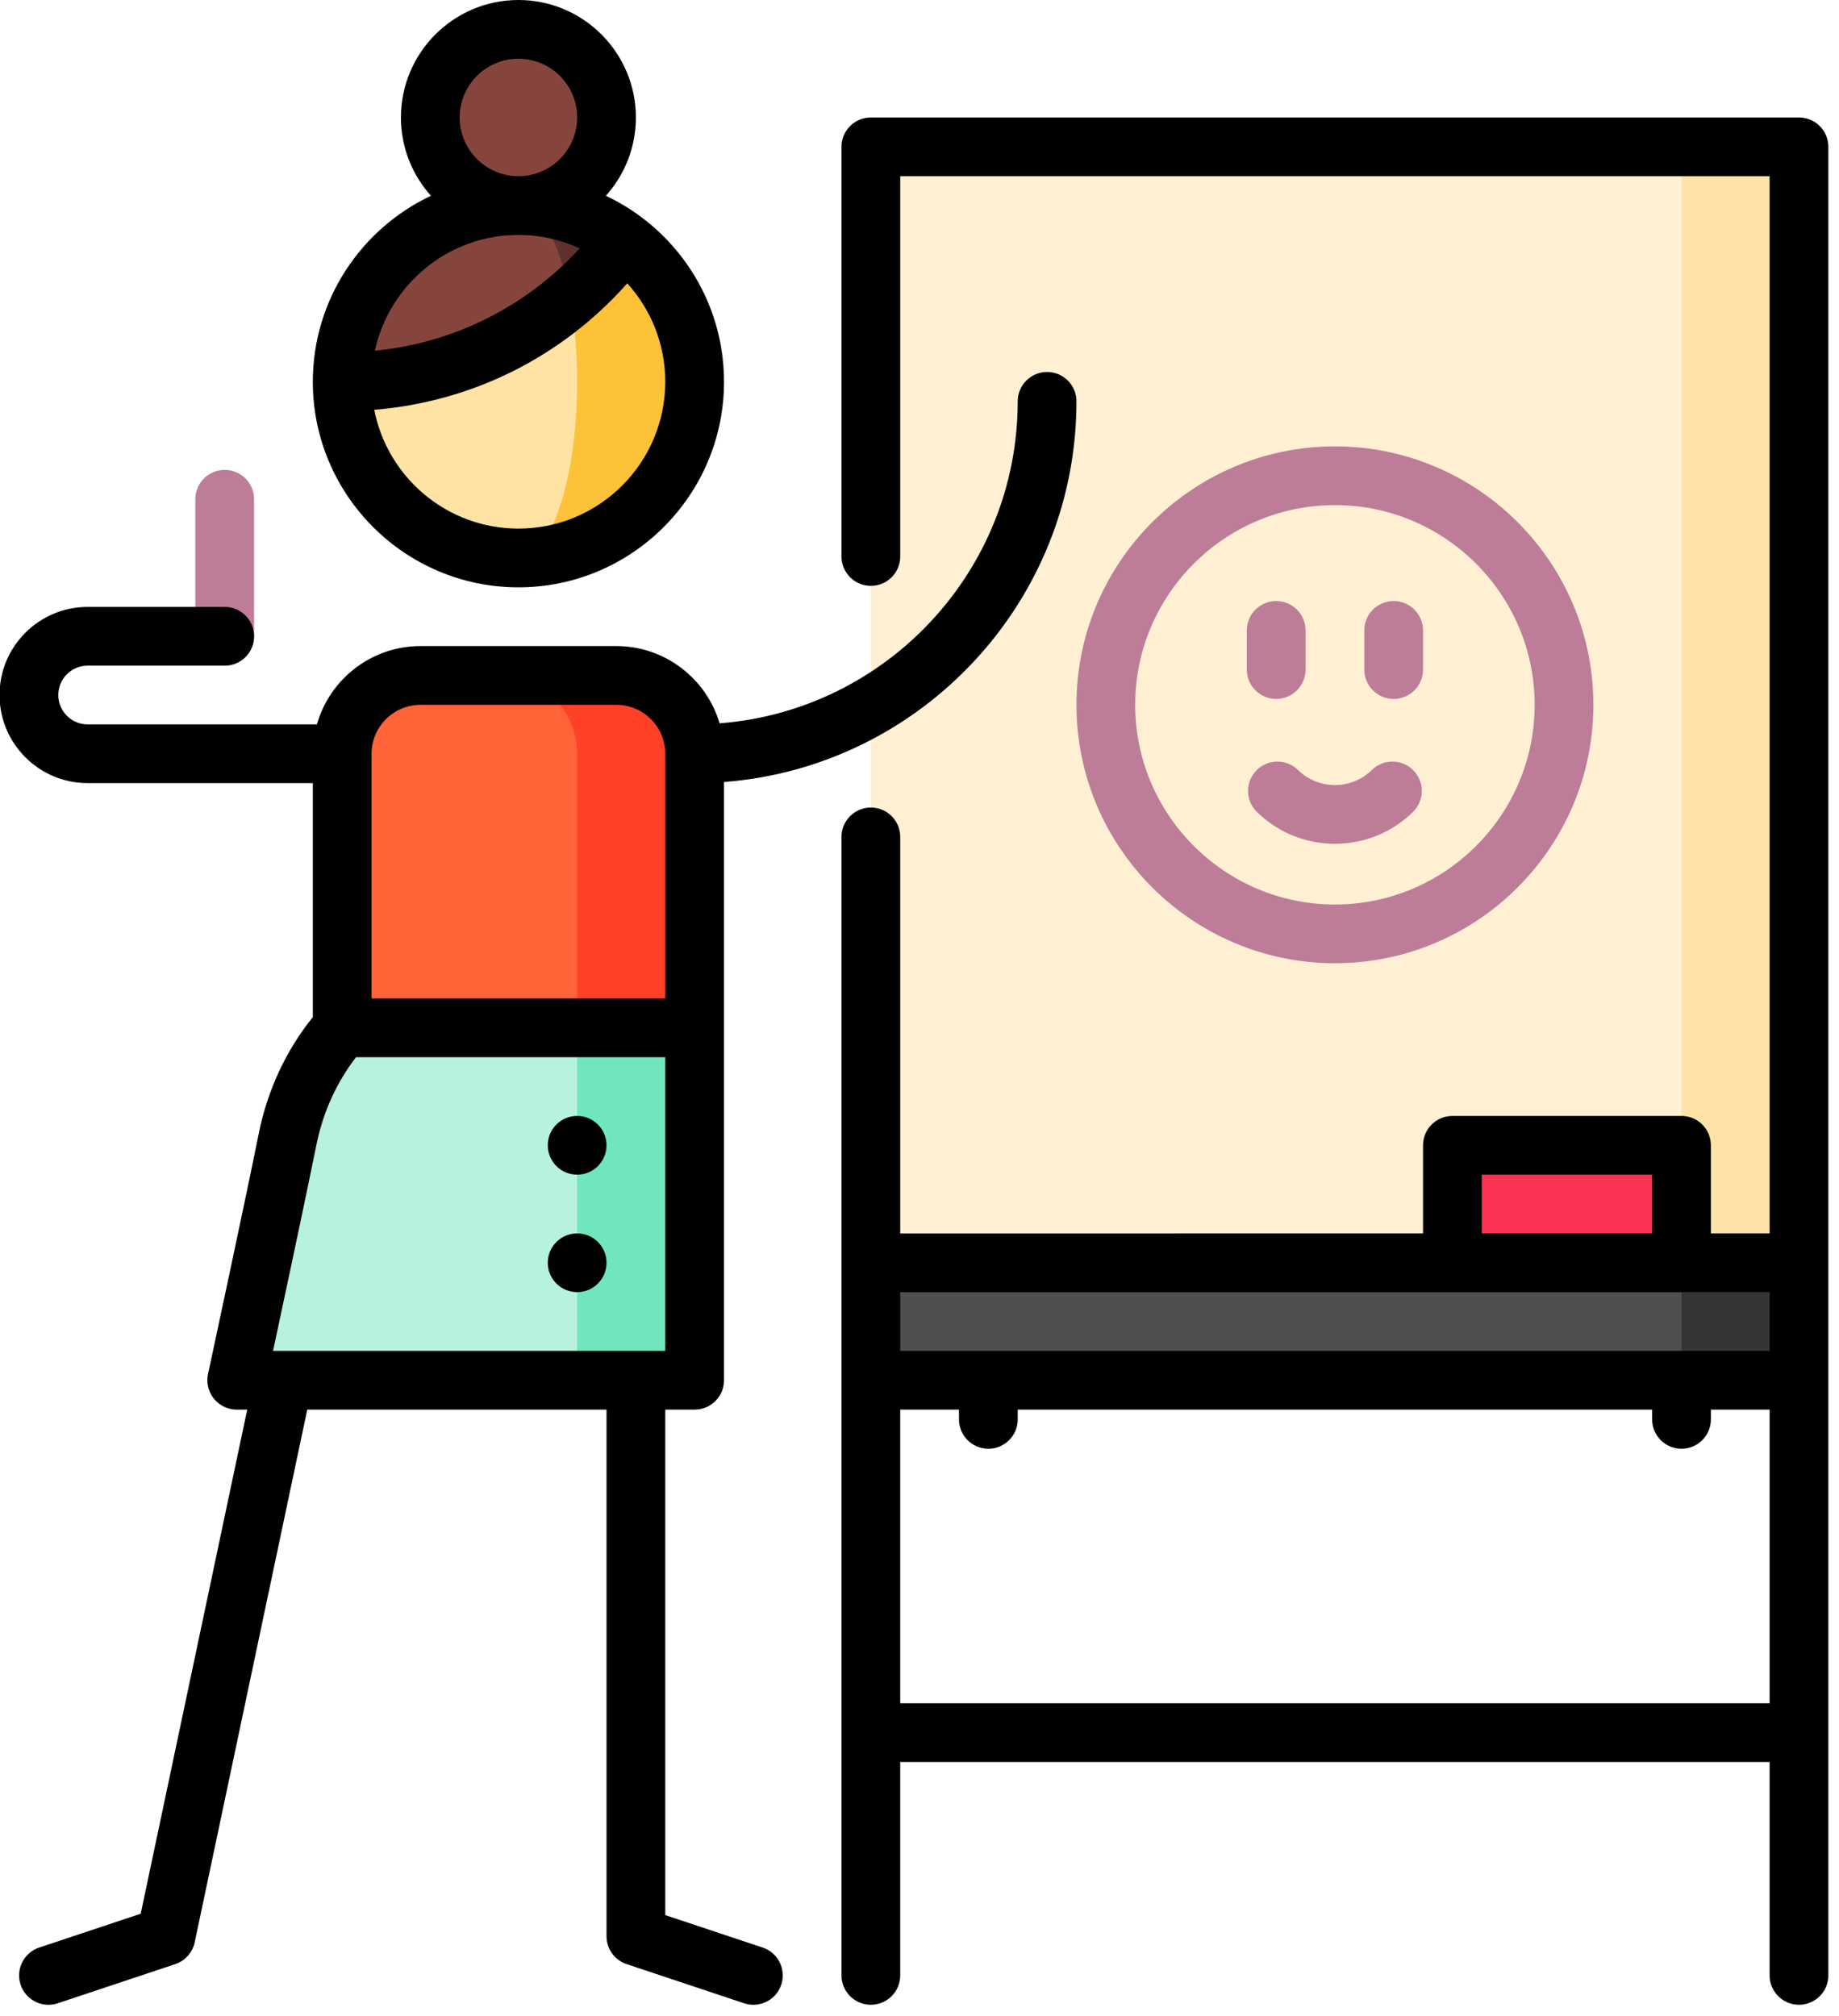 <?xml version="1.0" encoding="UTF-8" standalone="no"?>
<svg
   xmlns:dc="http://purl.org/dc/elements/1.1/"
   xmlns:cc="http://creativecommons.org/ns#"
   xmlns:rdf="http://www.w3.org/1999/02/22-rdf-syntax-ns#"
   xmlns:svg="http://www.w3.org/2000/svg"
   xmlns="http://www.w3.org/2000/svg"
   xmlns:sodipodi="http://sodipodi.sourceforge.net/DTD/sodipodi-0.dtd"
   xmlns:inkscape="http://www.inkscape.org/namespaces/inkscape"
   width="34.75mm"
   height="38.099mm"
   viewBox="0 0 34.75 38.099"
   version="1.1"
   id="svg2576"
   inkscape:version="1.0.1 (3bc2e813f5, 2020-09-07, custom)"
   sodipodi:docname="ersem.svg">
  <defs
     id="defs2570" />
  <sodipodi:namedview
     id="base"
     pagecolor="#ffffff"
     bordercolor="#666666"
     borderopacity="1.0"
     inkscape:pageopacity="0.0"
     inkscape:pageshadow="2"
     inkscape:zoom="0.35"
     inkscape:cx="719.9551"
     inkscape:cy="431.99803"
     inkscape:document-units="mm"
     inkscape:current-layer="layer1"
     inkscape:document-rotation="0"
     showgrid="false"
     inkscape:window-width="1920"
     inkscape:window-height="1055"
     inkscape:window-x="0"
     inkscape:window-y="0"
     inkscape:window-maximized="1" />
  <g
     inkscape:label="Layer 1"
     inkscape:groupmode="layer"
     id="layer1"
     transform="translate(84.655,-33.867)">
    <g
       id="g7311"
       transform="matrix(0.074,0,0,0.074,-86.329,33.867)"
       inkscape:export-xdpi="94.411224"
       inkscape:export-ydpi="94.411224">
      <polygon
         style="fill:#353535"
         points="391.999,277.5 451.998,352.499 481.998,352.499 481.998,322.499 "
         id="polygon7181" />
      <polygon
         style="fill:#4f4f4f"
         points="245,352.499 245,322.499 451.998,262.5 451.998,352.499 "
         id="polygon7183" />
      <polygon
         style="fill:#ffe2a8"
         points="481.998,37.502 481.998,322.499 451.998,322.499 361.999,180.001 451.998,37.502 "
         id="polygon7185" />
      <polygon
         style="fill:#fff0d3"
         points="451.998,292.5 393.498,322.499 245,322.499 245,37.502 451.998,37.502 "
         id="polygon7187" />
      <rect
         x="393.497"
         y="292.498"
         style="fill:#fa3353;fill-opacity:1"
         width="58.5"
         height="30"
         id="rect7189" />
      <g
         id="g7197">
        <path
           style="fill:#bd7d99;fill-opacity:1"
           d="m 348.499,178.501 c -4.143,0 -7.5,-3.358 -7.5,-7.5 v -10 c 0,-4.142 3.357,-7.5 7.5,-7.5 4.143,0 7.5,3.358 7.5,7.5 v 10 c 0,4.142 -3.357,7.5 -7.5,7.5 z"
           id="path7191" />
        <path
           style="fill:#bd7d99;fill-opacity:1"
           d="m 378.499,178.501 c -4.143,0 -7.5,-3.358 -7.5,-7.5 v -10 c 0,-4.142 3.357,-7.5 7.5,-7.5 4.143,0 7.5,3.358 7.5,7.5 v 10 c 0,4.142 -3.357,7.5 -7.5,7.5 z"
           id="path7193" />
        <path
           style="fill:#bd7d99;fill-opacity:1"
           d="m 363.499,246 c -36.393,0 -65.999,-29.607 -65.999,-65.999 0,-36.392 29.607,-65.999 65.999,-65.999 36.392,0 65.999,29.607 65.999,65.999 0,36.392 -29.606,65.999 -65.999,65.999 z m 0,-116.999 c -28.121,0 -51,22.878 -51,51 0,28.122 22.879,51 51,51 28.121,0 51,-22.878 51,-51 0,-28.122 -22.879,-51 -51,-51 z"
           id="path7195" />
      </g>
      <path
         style="fill:#ff4128"
         d="m 180.001,172.501 h -30 V 292.5 l 50,-30 v -69.999 c -0.001,-11.046 -8.955,-20 -20,-20 z"
         id="path7199" />
      <path
         style="fill:#ff6337"
         d="m 150.001,172.501 h -20 c -11.046,0 -20,8.954 -20,20 V 292.5 h 60 v -99.999 c 0,-11.046 -8.954,-20 -20,-20 z"
         id="path7201" />
      <polygon
         style="fill:#70e6bf;fill-opacity:1"
         points="170.001,352.499 200,352.499 200,262.5 170.001,262.5 140.001,307.5 "
         id="polygon7203" />
      <path
         style="fill:#b6f2de;fill-opacity:1"
         d="m 110.001,262.5 c -7,7.93 -11.82,17.74 -13.97,28.54 -3.07,15.4 -12.96,61.46 -12.96,61.46 H 170 v -90 z"
         id="path7205" />
      <path
         style="fill:#fdc238;fill-opacity:1"
         d="m 182.001,61.502 h -27 v 80.999 c 24.85,0 45,-20.15 45,-45 -0.001,-14.72 -7.071,-27.8 -18,-35.999 z"
         id="path7207" />
      <path
         style="fill:#fee3a4;fill-opacity:1"
         d="m 168.201,76.141 c 1.15,6.36 1.8,13.63 1.8,21.36 0,24.85 -6.72,45 -15,45 -24.85,0 -45,-20.15 -45,-45 z"
         id="path7209" />
      <path
         style="fill:#60312c"
         d="m 182.001,61.502 c -4.04,5.38 -8.67,10.29 -13.8,14.64 l -13.2,-23.64 c 10.12,0 19.48,3.35 27,9 z"
         id="path7211" />
      <g
         id="g7217">
        <path
           style="fill:#85453d"
           d="m 110.001,97.501 c 0,-24.85 20.15,-45 45,-45 5.7,0 10.67,9.56 13.2,23.64 -15.69,13.32 -36.01,21.36 -58.2,21.36 z"
           id="path7213" />
        <circle
           style="fill:#85453d"
           cx="154.999"
           cy="30"
           r="22.5"
           id="circle7215" />
      </g>
      <path
         style="fill:#bd7d99;fill-opacity:1"
         d="m 363.499,215.5 c -7.49,0 -14.568,-2.891 -19.931,-8.141 -2.96,-2.898 -3.01,-7.646 -0.112,-10.606 2.896,-2.959 7.646,-3.011 10.606,-0.113 2.542,2.489 5.894,3.859 9.437,3.859 3.543,0 6.895,-1.371 9.437,-3.859 2.963,-2.898 7.711,-2.846 10.606,0.113 2.897,2.96 2.848,7.708 -0.112,10.606 -5.363,5.25 -12.441,8.141 -19.931,8.141 z"
         id="path7219" />
      <circle
         cx="169.999"
         cy="322.497"
         r="7.5"
         id="circle7221" />
      <circle
         cx="169.999"
         cy="292.498"
         r="7.5"
         id="circle7223" />
      <path
         d="M 481.998,30 H 245 c -4.143,0 -7.5,3.358 -7.5,7.5 v 104.622 c 0,4.142 3.357,7.5 7.5,7.5 4.143,0 7.5,-3.358 7.5,-7.5 V 45 h 221.998 v 269.998 h -15 v -22.5 c 0,-4.142 -3.357,-7.5 -7.5,-7.5 h -58.5 c -4.143,0 -7.5,3.358 -7.5,7.5 v 22.5 H 252.5 V 213.734 c 0,-4.142 -3.357,-7.5 -7.5,-7.5 -4.143,0 -7.5,3.358 -7.5,7.5 v 290.762 c 0,4.142 3.357,7.5 7.5,7.5 4.143,0 7.5,-3.358 7.5,-7.5 v -54.5 h 221.998 v 54.5 c 0,4.142 3.357,7.5 7.5,7.5 4.143,0 7.5,-3.358 7.5,-7.5 V 37.5 c 0,-4.142 -3.357,-7.5 -7.5,-7.5 z m -80.999,269.998 h 43.5 v 15 h -43.5 z m 73.499,29.999 v 15 H 252.5 v -15 z m -221.998,105 v -74.999 h 15 v 2.5 c 0,4.142 3.357,7.5 7.5,7.5 4.143,0 7.5,-3.358 7.5,-7.5 v -2.5 h 161.999 v 2.5 c 0,4.142 3.357,7.5 7.5,7.5 4.143,0 7.5,-3.358 7.5,-7.5 v -2.5 h 15 v 74.999 z"
         id="path7225" />
      <path
         d="m 155.001,149.999 c 28.948,0 52.5,-23.551 52.5,-52.5 0,-20.965 -12.356,-39.091 -30.165,-47.499 4.762,-5.312 7.665,-12.323 7.665,-20.001 0,-16.542 -13.458,-30 -30,-30 -16.542,0 -30,13.458 -30,30 0,7.678 2.903,14.69 7.665,20.001 -17.808,8.408 -30.165,26.534 -30.165,47.499 0,28.949 23.552,52.5 52.5,52.5 z m 37.499,-52.5 c 0,20.678 -16.822,37.5 -37.5,37.5 -18.229,0 -33.454,-13.076 -36.806,-30.34 25.031,-2.055 47.915,-13.495 64.606,-32.299 6.025,6.656 9.7,15.476 9.7,25.139 z M 140.001,30 c 0,-8.271 6.729,-15 15,-15 8.271,0 15,6.729 15,15 0,8.271 -6.729,15 -15,15 -8.271,0 -15,-6.729 -15,-15 z m 15,30 c 5.583,0 10.881,1.236 15.647,3.433 C 156.93,78.368 138.504,87.58 118.35,89.579 121.996,72.693 137.041,60 155.001,60 Z"
         id="path7227" />
      <path
         style="fill:#bd7d99;fill-opacity:1"
         d="m 80.001,170.001 c -4.143,0 -7.5,-3.358 -7.5,-7.5 v -35 c 0,-4.142 3.357,-7.5 7.5,-7.5 4.143,0 7.5,3.358 7.5,7.5 v 35 c 0,4.142 -3.357,7.5 -7.5,7.5 z"
         id="path7229" />
      <path
         d="m 200,359.999 c 4.143,0 7.5,-3.358 7.5,-7.5 V 199.714 c 50.271,-3.842 89.999,-45.976 89.999,-97.213 0,-4.142 -3.357,-7.5 -7.5,-7.5 -4.143,0 -7.5,3.358 -7.5,7.5 0,43.343 -33.605,78.96 -76.124,82.228 C 203.013,173.339 192.465,165 180,165 h -50 c -12.563,0 -23.178,8.472 -26.452,20 H 45.002 c -4.136,0 -7.5,-3.364 -7.5,-7.5 0,-4.136 3.364,-7.5 7.5,-7.5 h 35 c 4.143,0 7.5,-3.358 7.5,-7.5 0,-4.142 -3.357,-7.5 -7.5,-7.5 h -35 c -12.406,0 -22.5,10.093 -22.5,22.5 0,12.407 10.094,22.5 22.5,22.5 h 57.5 v 59.763 c -6.861,8.511 -11.62,18.756 -13.823,29.809 -3.024,15.17 -12.839,60.894 -12.938,61.354 -0.476,2.215 0.075,4.526 1.5,6.288 1.424,1.762 3.567,2.786 5.833,2.786 h 2.678 L 58.553,488.742 32.63,497.383 c -3.929,1.31 -6.053,5.557 -4.743,9.487 1.048,3.143 3.974,5.13 7.114,5.13 0.786,0 1.586,-0.125 2.373,-0.387 l 30,-10 c 2.525,-0.842 4.416,-2.96 4.966,-5.565 l 28.743,-136.049 h 76.418 v 134.499 c 0,3.228 2.065,6.094 5.128,7.115 l 30,10 c 0.787,0.262 1.587,0.387 2.373,0.387 3.141,0 6.066,-1.988 7.114,-5.13 1.31,-3.93 -0.814,-8.177 -4.743,-9.487 l -24.872,-8.291 V 359.999 Z M 130.001,180.001 h 50 c 6.893,0 12.5,5.607 12.5,12.5 V 255 h -74.999 v -62.5 c -10e-4,-6.892 5.606,-12.499 12.499,-12.499 z m -26.612,112.503 c 1.659,-8.325 5.149,-16.037 10.147,-22.504 H 192.5 v 74.999 H 95.09 c -0.037,0 -0.074,0 -0.112,0 h -2.629 c 3.047,-14.258 8.83,-41.414 11.04,-52.495 z"
         id="path7231" />
      <g
         id="g7233" />
      <g
         id="g7235" />
      <g
         id="g7237" />
      <g
         id="g7239" />
      <g
         id="g7241" />
      <g
         id="g7243" />
      <g
         id="g7245" />
      <g
         id="g7247" />
      <g
         id="g7249" />
      <g
         id="g7251" />
      <g
         id="g7253" />
      <g
         id="g7255" />
      <g
         id="g7257" />
      <g
         id="g7259" />
      <g
         id="g7261" />
    </g>
  </g>
</svg>
